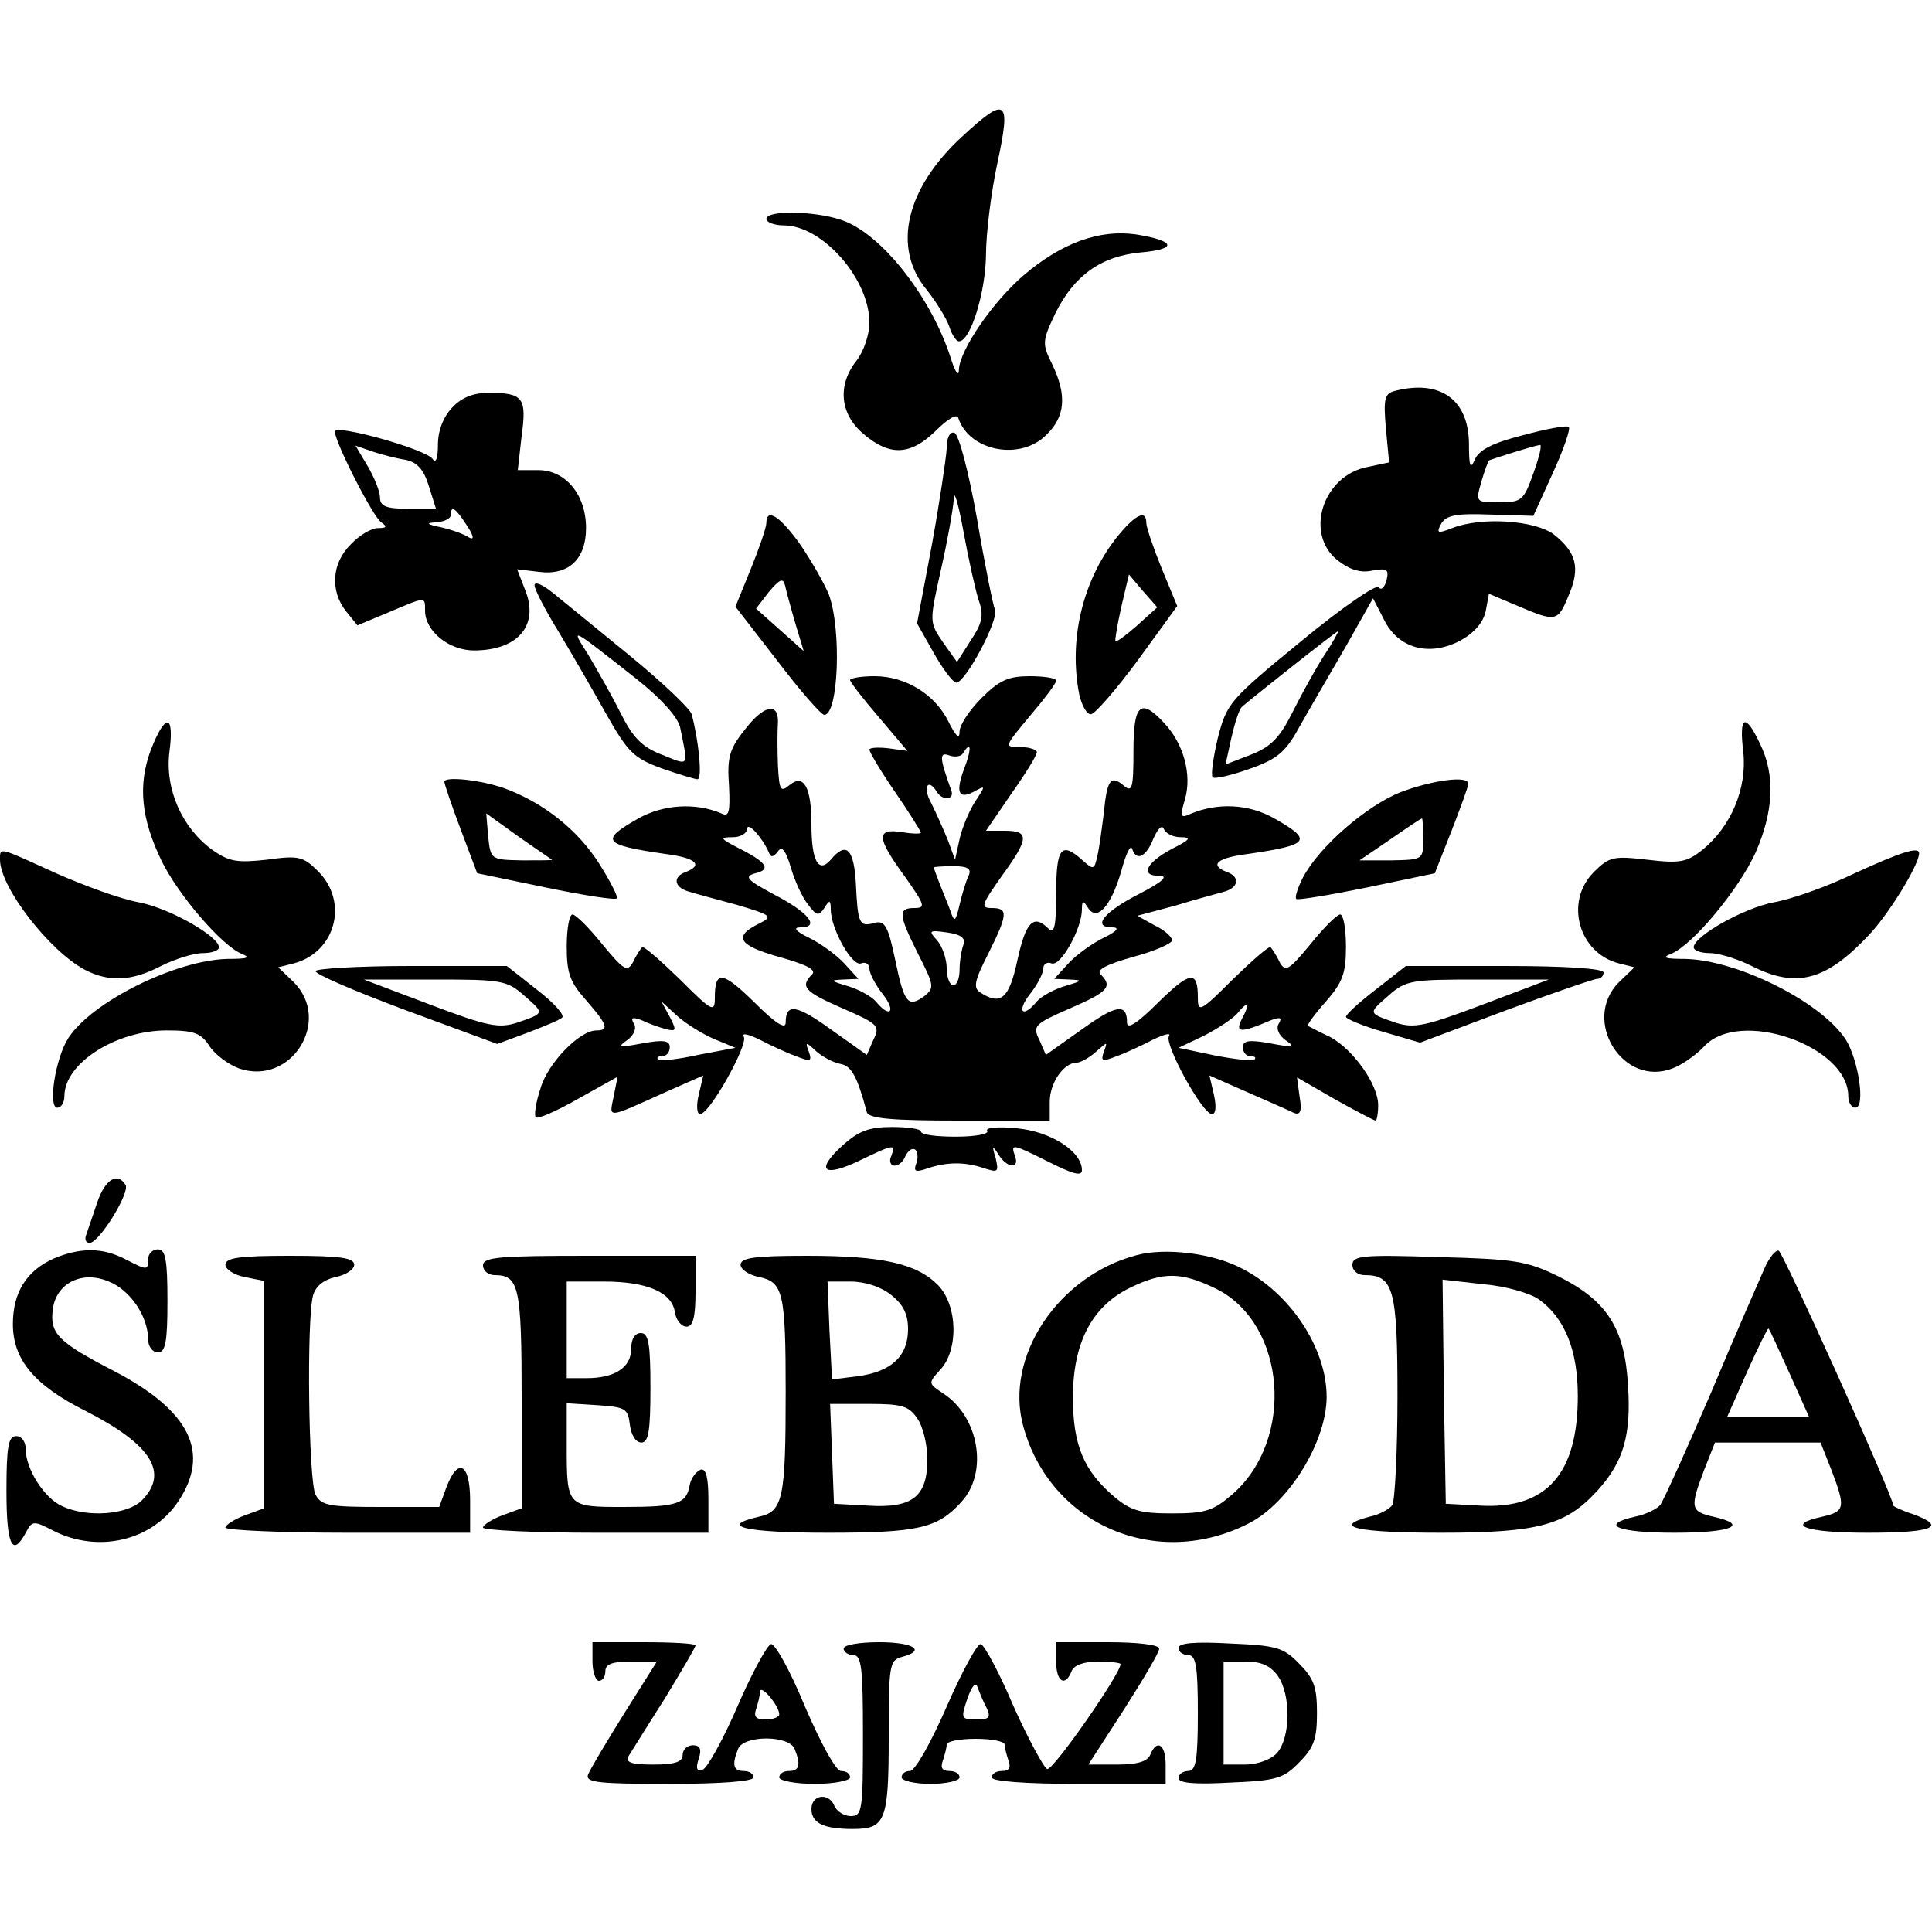 <?xml version="1.0" standalone="no"?>
<!DOCTYPE svg PUBLIC "-//W3C//DTD SVG 20010904//EN"
 "http://www.w3.org/TR/2001/REC-SVG-20010904/DTD/svg10.dtd">
<svg version="1.0" xmlns="http://www.w3.org/2000/svg"
 width="300pt" height="300pt" viewBox="0 0 300 300"
 preserveAspectRatio="xMidYMid meet">
<g transform="translate(0,300) scale(0.1,-0.1)"
fill="#000000" stroke="none">
<path d="M1494 2788 c-88 -81 -109 -173 -55 -238 15 -19 31 -45 35 -57 4 -13
11 -23 15 -23 18 0 41 75 42 133 0 34 8 99 18 145 21 98 14 104 -55 40z"/>
<path d="M1190 2660 c0 -5 12 -10 27 -10 60 0 133 -83 133 -151 0 -19 -9 -45
-20 -59 -30 -38 -26 -83 11 -114 41 -35 73 -33 112 5 19 19 33 27 35 20 17
-52 97 -67 137 -26 29 28 32 61 9 109 -16 32 -16 36 5 80 29 58 70 88 132 94
58 5 55 18 -7 28 -57 8 -115 -13 -174 -63 -49 -42 -100 -117 -101 -147 0 -12
-6 -4 -13 19 -29 90 -102 186 -163 211 -38 16 -123 19 -123 4z"/>
<path d="M2166 2393 c-16 -4 -18 -12 -14 -58 l5 -53 -33 -7 c-70 -13 -99 -104
-47 -145 19 -15 36 -20 54 -16 23 4 26 2 22 -15 -3 -12 -9 -16 -12 -11 -3 6
-58 -32 -121 -84 -111 -91 -115 -96 -129 -150 -7 -30 -11 -57 -8 -61 3 -3 29
3 57 13 43 15 56 26 77 64 14 25 46 80 71 123 l44 78 17 -33 c22 -45 70 -58
118 -33 22 12 36 28 40 46 l5 27 45 -19 c59 -25 62 -25 79 17 18 42 12 66 -23
94 -29 22 -112 28 -158 10 -23 -9 -25 -8 -17 7 8 13 23 16 76 14 l67 -2 30 66
c17 37 28 69 25 72 -3 3 -35 -3 -72 -13 -47 -12 -68 -23 -74 -38 -7 -16 -9
-10 -9 26 -1 68 -45 99 -115 81z m215 -128 c-15 -42 -18 -45 -53 -45 -36 0
-37 0 -28 31 5 18 11 33 12 34 4 2 70 23 79 24 4 1 -1 -19 -10 -44z m-325
-283 c-13 -20 -35 -60 -49 -88 -20 -40 -34 -54 -65 -66 l-39 -15 9 41 c5 22
12 44 16 48 12 11 147 118 150 118 1 0 -8 -17 -22 -38z"/>
<path d="M702 2367 c-14 -15 -22 -36 -22 -58 0 -20 -3 -29 -8 -22 -9 15 -152
55 -152 43 0 -17 60 -134 72 -141 10 -7 8 -9 -5 -9 -10 0 -29 -11 -42 -25 -30
-29 -33 -73 -7 -105 l17 -21 48 20 c59 25 57 25 57 3 0 -32 37 -62 76 -62 69
0 102 40 79 95 l-12 31 34 -4 c46 -6 73 20 73 68 0 52 -32 90 -74 90 l-32 0 6
53 c8 59 3 67 -51 67 -24 0 -42 -7 -57 -23z m-72 -81 c18 -4 28 -15 36 -41
l11 -35 -43 0 c-35 0 -44 4 -44 18 0 9 -9 31 -19 48 l-19 32 26 -9 c15 -5 38
-11 52 -13z m95 -102 c10 -15 12 -23 4 -19 -7 5 -26 12 -43 16 -24 5 -26 7 -8
8 12 1 22 6 22 11 0 16 7 12 25 -16z"/>
<path d="M1470 2303 c-1 -15 -11 -83 -23 -149 l-23 -122 26 -46 c14 -25 30
-46 35 -46 14 0 66 97 60 113 -3 7 -16 71 -28 142 -13 73 -28 130 -35 133 -7
2 -12 -7 -12 -25z m50 -236 c8 -23 5 -35 -13 -62 l-21 -33 -22 31 c-21 31 -21
31 -3 112 10 44 19 94 20 110 0 17 7 -6 15 -50 8 -44 19 -93 24 -108z"/>
<path d="M1190 2188 c0 -7 -11 -39 -24 -71 l-24 -59 65 -84 c35 -46 68 -84 73
-84 22 0 27 133 7 187 -7 17 -27 52 -44 77 -32 45 -53 58 -53 34z m45 -156
l13 -43 -37 33 -37 33 20 26 c17 20 22 22 25 10 2 -9 9 -35 16 -59z"/>
<path d="M1732 2163 c-51 -66 -73 -157 -56 -242 4 -17 12 -31 18 -30 6 0 39
38 73 84 l61 84 -24 58 c-13 32 -24 64 -24 71 0 22 -18 13 -48 -25z m34 -134
c-17 -15 -32 -26 -34 -25 -1 2 3 26 9 53 l12 51 22 -26 22 -25 -31 -28z"/>
<path d="M830 2091 c0 -6 17 -39 38 -73 21 -35 54 -92 74 -128 33 -58 42 -67
85 -83 26 -9 52 -17 56 -17 8 0 2 60 -9 101 -2 8 -45 49 -95 90 -50 41 -104
85 -120 98 -16 13 -29 19 -29 12z m158 -145 c39 -31 64 -59 68 -75 13 -64 15
-60 -28 -43 -31 12 -45 26 -65 66 -14 28 -37 68 -50 90 -28 44 -28 43 75 -38z"/>
<path d="M1320 1944 c0 -3 20 -29 45 -58 l44 -52 -29 4 c-17 2 -30 1 -30 -2 0
-4 18 -34 40 -66 22 -32 40 -61 40 -63 0 -2 -13 -2 -30 1 -40 6 -39 -9 5 -69
31 -44 33 -49 15 -49 -26 0 -25 -10 6 -72 25 -49 25 -52 9 -65 -25 -18 -31
-11 -45 57 -11 52 -16 61 -32 57 -24 -7 -26 -1 -29 61 -3 54 -15 66 -39 37
-19 -22 -30 -2 -30 55 0 58 -12 79 -34 61 -14 -12 -16 -8 -18 30 -1 24 -1 54
0 67 1 33 -23 27 -53 -13 -23 -29 -26 -43 -23 -85 2 -42 0 -49 -12 -43 -40 17
-90 14 -129 -8 -60 -34 -55 -41 42 -55 47 -6 60 -17 32 -28 -20 -7 -19 -23 3
-30 9 -3 43 -12 76 -21 54 -16 57 -18 35 -29 -41 -20 -33 -34 31 -52 43 -12
58 -20 51 -27 -19 -19 -12 -27 48 -53 55 -24 58 -27 47 -49 l-10 -23 -55 39
c-54 39 -71 42 -71 11 0 -11 -16 -1 -48 31 -50 49 -62 51 -62 8 0 -24 -4 -22
-55 29 -30 29 -56 52 -58 49 -2 -2 -9 -12 -14 -23 -9 -16 -14 -13 -48 28 -20
25 -41 46 -46 46 -5 0 -9 -22 -9 -50 0 -41 5 -55 30 -83 34 -39 36 -47 16 -47
-26 0 -76 -51 -87 -91 -7 -21 -10 -41 -7 -44 3 -3 33 10 66 29 l61 34 -6 -30
c-7 -35 -13 -36 80 6 l59 26 -7 -30 c-4 -16 -3 -30 2 -30 15 0 75 108 68 120
-4 7 7 4 24 -4 17 -9 43 -21 57 -26 23 -9 25 -8 20 7 -6 15 -5 16 11 1 10 -9
27 -18 38 -20 17 -3 26 -19 41 -75 3 -10 40 -13 144 -13 l140 0 0 29 c0 30 22
61 42 61 6 0 20 8 30 17 18 16 18 16 12 0 -5 -15 -3 -16 20 -7 14 5 40 17 57
26 17 8 28 11 24 5 -7 -13 52 -121 67 -121 6 0 7 12 3 30 l-7 30 59 -26 c32
-14 64 -28 72 -32 10 -4 13 2 9 25 l-4 30 59 -34 c32 -18 61 -33 63 -33 2 0 4
11 4 24 0 32 -39 87 -75 106 -17 8 -32 16 -34 17 -2 1 10 18 28 38 26 30 31
44 31 85 0 28 -4 50 -9 50 -5 0 -26 -21 -46 -46 -34 -41 -39 -44 -48 -28 -5
11 -12 21 -14 23 -2 3 -28 -20 -58 -49 -51 -51 -55 -53 -55 -29 0 43 -12 41
-62 -8 -32 -32 -48 -42 -48 -31 0 31 -17 28 -71 -11 l-55 -39 -10 23 c-11 22
-8 25 47 49 60 26 67 34 48 53 -7 7 8 15 50 27 34 9 61 21 61 26 0 5 -12 16
-27 23 l-27 15 60 16 c32 10 67 19 77 22 21 7 22 23 2 30 -28 11 -15 22 33 28
96 14 101 21 41 55 -40 23 -89 25 -131 7 -15 -7 -16 -4 -8 23 11 38 -2 86 -32
118 -37 40 -48 30 -48 -43 0 -58 -2 -65 -15 -54 -20 17 -26 10 -31 -42 -3 -24
-7 -54 -10 -67 -5 -22 -6 -22 -23 -7 -33 30 -41 20 -41 -51 0 -52 -3 -64 -12
-55 -23 23 -35 11 -48 -48 -13 -61 -26 -72 -58 -51 -11 7 -9 18 12 59 31 62
32 72 6 72 -18 0 -16 5 15 49 43 59 44 71 5 71 l-29 0 39 57 c22 31 40 60 40
65 0 4 -12 8 -26 8 -25 0 -25 0 15 48 23 27 41 51 41 55 0 4 -18 7 -41 7 -33
0 -47 -6 -75 -34 -19 -19 -34 -42 -34 -52 0 -13 -6 -7 -17 15 -21 43 -67 71
-115 71 -21 0 -38 -3 -38 -6z m180 -130 c-17 -43 -13 -56 11 -44 20 11 20 11
3 -15 -9 -14 -20 -40 -24 -58 l-7 -32 -11 30 c-7 17 -18 42 -26 58 -14 25 -5
40 9 17 9 -14 28 -12 22 3 -18 50 -19 60 -3 54 8 -3 18 -2 21 3 12 19 14 10 5
-16z m-306 -138 c3 -8 7 -7 14 2 6 9 12 2 20 -25 6 -21 18 -47 27 -58 13 -17
16 -18 25 -5 8 13 10 13 10 -2 0 -30 33 -89 47 -84 7 3 13 -1 13 -8 0 -7 9
-25 21 -40 21 -27 11 -38 -11 -11 -7 8 -27 19 -44 24 -27 8 -28 9 -7 10 l24 1
-22 24 c-13 14 -37 31 -55 40 -21 10 -25 16 -13 16 31 0 13 23 -41 51 -43 23
-47 28 -29 33 25 6 18 17 -28 40 -27 14 -28 16 -7 16 12 0 22 6 22 13 1 12 24
-14 34 -37z m639 24 c18 0 15 -4 -13 -18 -41 -22 -50 -42 -20 -42 15 0 6 -9
-31 -28 -55 -28 -74 -52 -42 -52 12 0 8 -6 -13 -16 -18 -9 -42 -26 -55 -40
l-22 -24 24 -1 c21 -1 20 -2 -7 -10 -17 -5 -37 -16 -44 -24 -22 -27 -32 -16
-11 11 12 15 21 33 21 40 0 7 6 11 13 8 14 -5 47 54 47 84 0 14 2 14 9 3 14
-23 36 1 52 56 7 26 14 42 17 35 6 -20 22 -13 33 16 7 15 13 22 16 15 3 -7 14
-13 26 -13z m-329 -60 c-4 -8 -10 -28 -14 -45 -6 -26 -8 -28 -14 -10 -4 11
-12 30 -17 43 -5 13 -9 24 -9 25 0 1 14 2 30 2 23 0 29 -4 24 -15z m-8 -107
c-3 -8 -6 -26 -6 -39 0 -13 -4 -24 -10 -24 -5 0 -10 12 -10 27 0 14 -7 34 -15
43 -14 15 -12 16 16 12 21 -3 29 -9 25 -19z m-388 -146 l34 -14 -58 -11 c-31
-7 -60 -10 -62 -7 -3 3 0 5 6 5 7 0 12 6 12 14 0 10 -9 12 -42 6 -37 -7 -40
-6 -24 5 11 8 15 19 10 26 -5 9 -2 10 12 5 10 -5 27 -11 38 -14 16 -4 17 -2 6
19 l-13 24 24 -22 c13 -12 39 -28 57 -36z m821 32 c-12 -23 -4 -24 45 -3 14 5
17 4 12 -5 -5 -7 -1 -18 10 -26 16 -11 13 -12 -24 -5 -33 6 -42 4 -42 -6 0 -8
5 -14 12 -14 6 0 9 -2 6 -5 -2 -3 -30 0 -61 6 l-57 12 40 19 c21 11 44 26 51
34 17 21 21 17 8 -7z"/>
<path d="M234 1835 c-20 -54 -15 -106 17 -172 26 -53 93 -131 124 -144 15 -6
10 -8 -22 -8 -80 -2 -210 -66 -247 -123 -20 -31 -32 -108 -17 -108 6 0 11 8
11 18 0 51 80 102 159 102 42 0 53 -4 66 -24 9 -14 30 -29 46 -35 81 -28 145
74 85 134 l-24 23 24 6 c65 17 86 95 38 143 -23 23 -30 25 -80 18 -46 -5 -58
-3 -84 15 -47 34 -74 94 -67 152 8 60 -6 62 -29 3z"/>
<path d="M2707 1832 c6 -56 -19 -116 -64 -152 -24 -19 -35 -21 -85 -15 -52 6
-59 5 -83 -19 -46 -46 -24 -126 39 -142 l24 -6 -24 -23 c-59 -59 6 -164 83
-134 14 5 37 21 49 34 55 60 224 1 224 -77 0 -10 5 -18 11 -18 16 0 5 74 -15
106 -39 59 -168 123 -249 125 -32 0 -37 2 -22 8 34 14 105 100 131 157 28 64
31 120 7 169 -23 49 -33 44 -26 -13z"/>
<path d="M690 1786 c0 -3 11 -36 25 -73 l26 -69 106 -22 c58 -12 108 -20 111
-17 2 2 -10 26 -27 53 -34 54 -88 96 -148 118 -37 13 -93 19 -93 10z m167
-121 c2 -1 -19 -1 -46 -1 -49 1 -49 1 -53 37 l-3 36 50 -36 c27 -19 51 -35 52
-36z"/>
<path d="M2175 1770 c-53 -21 -127 -85 -152 -133 -8 -16 -13 -31 -10 -33 2 -2
51 6 110 18 l105 22 26 66 c14 36 26 69 26 73 0 13 -54 6 -105 -13z m35 -72
c0 -33 0 -33 -50 -34 l-49 0 47 32 c26 18 48 33 50 33 1 1 2 -14 2 -31z"/>
<path d="M0 1665 c0 -43 77 -142 132 -171 37 -19 72 -18 118 6 22 11 51 20 65
20 14 0 25 4 25 9 0 17 -77 61 -125 70 -28 5 -85 26 -128 45 -90 41 -87 41
-87 21z"/>
<path d="M2880 1644 c-41 -20 -97 -40 -125 -45 -48 -9 -125 -53 -125 -70 0 -5
11 -9 25 -9 14 0 43 -9 65 -20 69 -35 115 -23 181 47 31 32 79 110 79 128 0
11 -28 2 -100 -31z"/>
<path d="M490 1492 c0 -5 63 -32 141 -61 l141 -52 46 17 c26 10 51 20 55 24 4
4 -13 23 -39 43 l-47 37 -149 0 c-81 0 -148 -4 -148 -8z m324 -38 c32 -28 32
-27 -11 -42 -29 -9 -45 -6 -135 28 l-103 39 110 0 c103 0 112 -1 139 -25z"/>
<path d="M2137 1464 c-26 -20 -47 -39 -47 -43 0 -3 26 -14 57 -23 l58 -17 133
50 c73 27 137 49 142 49 6 0 10 5 10 10 0 6 -58 10 -153 10 l-154 0 -46 -36z
m165 -24 c-90 -34 -106 -37 -135 -28 -43 15 -43 14 -11 42 27 24 36 25 139 25
l110 0 -103 -39z"/>
<path d="M1308 1221 c-43 -39 -29 -50 27 -23 54 26 56 26 49 7 -4 -8 -1 -15 5
-15 7 0 14 7 17 15 4 8 10 13 15 10 4 -3 5 -13 2 -21 -5 -13 -2 -15 18 -8 30
10 58 10 87 0 22 -7 23 -6 18 16 -6 19 -5 20 4 6 13 -22 34 -24 26 -3 -7 20
-4 19 54 -10 36 -18 50 -22 50 -12 0 29 -48 60 -101 65 -29 3 -50 1 -46 -4 3
-5 -19 -9 -49 -9 -30 0 -54 3 -54 8 0 4 -20 7 -45 7 -35 0 -52 -6 -77 -29z"/>
<path d="M151 1133 c-7 -21 -15 -44 -17 -50 -3 -7 -1 -13 5 -13 15 0 63 78 56
90 -13 21 -32 8 -44 -27z"/>
<path d="M84 1046 c-43 -19 -64 -53 -64 -102 0 -55 33 -95 113 -135 102 -52
130 -96 87 -139 -22 -22 -84 -27 -123 -9 -28 12 -57 58 -57 88 0 12 -6 21 -15
21 -12 0 -15 -16 -15 -85 0 -84 9 -104 30 -65 10 19 12 19 43 3 69 -35 153
-16 194 46 50 75 18 140 -98 201 -89 46 -102 59 -97 97 5 40 45 61 87 43 33
-13 61 -54 61 -90 0 -11 7 -20 15 -20 12 0 15 16 15 80 0 64 -3 80 -15 80 -8
0 -15 -7 -15 -15 0 -18 -1 -18 -36 0 -35 18 -69 18 -110 1z"/>
<path d="M1765 1051 c-122 -32 -206 -158 -176 -266 42 -153 208 -224 351 -150
62 32 120 127 120 196 0 76 -57 162 -133 200 -44 23 -118 32 -162 20z m125
-53 c107 -55 121 -233 24 -318 -30 -26 -42 -30 -94 -30 -49 0 -64 4 -90 26
-47 40 -64 80 -64 154 0 84 29 141 88 170 53 26 81 25 136 -2z"/>
<path d="M2741 1033 c-7 -16 -45 -102 -83 -193 -39 -91 -75 -170 -80 -177 -5
-6 -23 -15 -39 -18 -57 -13 -27 -25 61 -25 89 0 118 12 60 25 -35 8 -36 14
-14 72 l17 43 82 0 82 0 17 -43 c22 -58 21 -64 -14 -72 -60 -13 -27 -25 70
-25 101 0 125 9 70 29 -16 5 -30 12 -30 13 0 14 -171 393 -178 396 -5 1 -14
-10 -21 -25z m38 -166 l30 -67 -64 0 -63 0 31 70 c17 38 32 68 33 67 2 -1 16
-33 33 -70z"/>
<path d="M350 1036 c0 -7 14 -16 30 -19 l30 -6 0 -177 0 -176 -30 -11 c-16 -6
-30 -15 -30 -19 0 -4 86 -8 190 -8 l190 0 0 50 c0 58 -19 68 -37 20 l-11 -30
-91 0 c-79 0 -92 2 -101 19 -11 21 -14 271 -4 309 4 15 17 25 35 29 16 3 29
12 29 19 0 11 -22 14 -100 14 -78 0 -100 -3 -100 -14z"/>
<path d="M750 1035 c0 -8 8 -15 18 -15 38 0 42 -18 42 -193 l0 -169 -30 -11
c-16 -6 -30 -15 -30 -19 0 -4 79 -8 175 -8 l175 0 0 51 c0 36 -4 49 -12 47 -7
-3 -15 -13 -17 -24 -5 -29 -19 -34 -102 -34 -89 0 -89 0 -89 96 l0 65 48 -3
c43 -3 47 -5 50 -30 2 -16 9 -28 18 -28 11 0 14 18 14 85 0 69 -3 85 -15 85
-9 0 -15 -9 -15 -25 0 -28 -25 -45 -69 -45 l-31 0 0 75 0 75 58 0 c67 0 106
-17 110 -48 2 -12 10 -22 18 -22 10 0 14 14 14 55 l0 55 -165 0 c-140 0 -165
-2 -165 -15z"/>
<path d="M1150 1036 c0 -7 13 -16 29 -19 37 -8 41 -24 41 -178 0 -165 -4 -186
-41 -194 -66 -15 -21 -25 106 -25 142 0 171 7 208 48 42 46 27 132 -28 168
-24 16 -24 16 -5 37 29 31 27 101 -4 132 -33 33 -86 45 -203 45 -81 0 -103 -3
-103 -14z m234 -47 c19 -15 26 -30 26 -53 0 -42 -26 -66 -78 -73 l-40 -5 -4
76 -3 76 36 0 c22 0 47 -8 63 -21z m40 -191 c9 -12 16 -41 16 -64 0 -58 -23
-76 -91 -72 l-54 3 -3 78 -3 77 60 0 c51 0 62 -3 75 -22z"/>
<path d="M2100 1036 c0 -9 8 -16 19 -16 45 0 51 -22 51 -188 0 -86 -4 -162 -8
-169 -4 -6 -20 -15 -35 -18 -61 -16 -19 -25 111 -25 152 0 194 12 243 66 40
44 52 86 47 162 -5 89 -32 132 -108 170 -49 24 -68 27 -187 30 -117 4 -133 2
-133 -12z m290 -54 c40 -29 60 -79 60 -150 0 -120 -48 -175 -150 -170 l-55 3
-3 174 -2 174 62 -7 c36 -3 74 -14 88 -24z"/>
<path d="M920 420 c0 -16 5 -30 10 -30 6 0 10 7 10 15 0 11 11 15 40 15 l40 0
-51 -81 c-28 -45 -53 -87 -56 -95 -4 -12 18 -14 126 -14 81 0 131 4 131 10 0
6 -7 10 -15 10 -16 0 -19 9 -9 34 8 22 80 22 88 0 10 -25 7 -34 -9 -34 -8 0
-15 -4 -15 -10 0 -5 25 -10 55 -10 30 0 55 5 55 10 0 6 -6 10 -14 10 -8 0 -31
42 -56 100 -23 56 -47 99 -53 97 -6 -2 -30 -46 -52 -97 -22 -51 -47 -96 -54
-98 -9 -3 -11 2 -6 17 5 15 2 21 -9 21 -9 0 -16 -7 -16 -15 0 -11 -12 -15 -46
-15 -33 0 -43 3 -38 13 4 6 29 47 56 89 26 43 48 80 48 83 0 3 -36 5 -80 5
l-80 0 0 -30z m290 -82 c0 -4 -9 -8 -21 -8 -15 0 -19 4 -15 16 3 9 6 21 6 27
1 13 30 -22 30 -35z"/>
<path d="M1310 440 c0 -5 7 -10 15 -10 13 0 15 -21 15 -125 0 -116 -1 -125
-19 -125 -10 0 -21 7 -25 15 -8 22 -36 19 -36 -4 0 -22 19 -31 64 -31 51 0 56
12 56 143 0 110 1 119 20 124 39 10 19 23 -35 23 -30 0 -55 -4 -55 -10z"/>
<path d="M1470 350 c-24 -55 -49 -100 -57 -100 -7 0 -13 -4 -13 -10 0 -5 20
-10 45 -10 25 0 45 5 45 10 0 6 -7 10 -16 10 -11 0 -14 5 -10 16 3 9 6 20 6
25 0 5 20 9 45 9 25 0 45 -4 45 -9 0 -5 3 -16 6 -25 4 -11 1 -16 -10 -16 -9 0
-16 -4 -16 -10 0 -6 52 -10 135 -10 l135 0 0 30 c0 32 -14 40 -24 15 -4 -10
-20 -15 -50 -15 l-46 0 55 85 c30 47 55 89 55 95 0 6 -33 10 -80 10 l-80 0 0
-30 c0 -32 14 -40 24 -15 3 9 19 15 41 15 19 0 35 -2 35 -4 0 -15 -105 -166
-114 -163 -5 2 -29 46 -52 97 -22 52 -45 95 -51 97 -5 2 -29 -42 -53 -97z m62
-2 c7 -15 4 -18 -16 -18 -24 0 -24 2 -14 32 7 20 13 27 16 18 3 -8 9 -23 14
-32z"/>
<path d="M1830 441 c0 -6 7 -11 15 -11 12 0 15 -17 15 -90 0 -73 -3 -90 -15
-90 -8 0 -15 -5 -15 -11 0 -8 26 -10 80 -7 71 3 83 6 107 31 23 23 28 36 28
77 0 41 -5 54 -28 77 -24 25 -36 28 -107 31 -54 3 -80 1 -80 -7z m154 -43 c21
-30 20 -96 -1 -120 -9 -10 -30 -18 -50 -18 l-33 0 0 80 0 80 34 0 c25 0 39 -7
50 -22z"/>
</g>
</svg>
